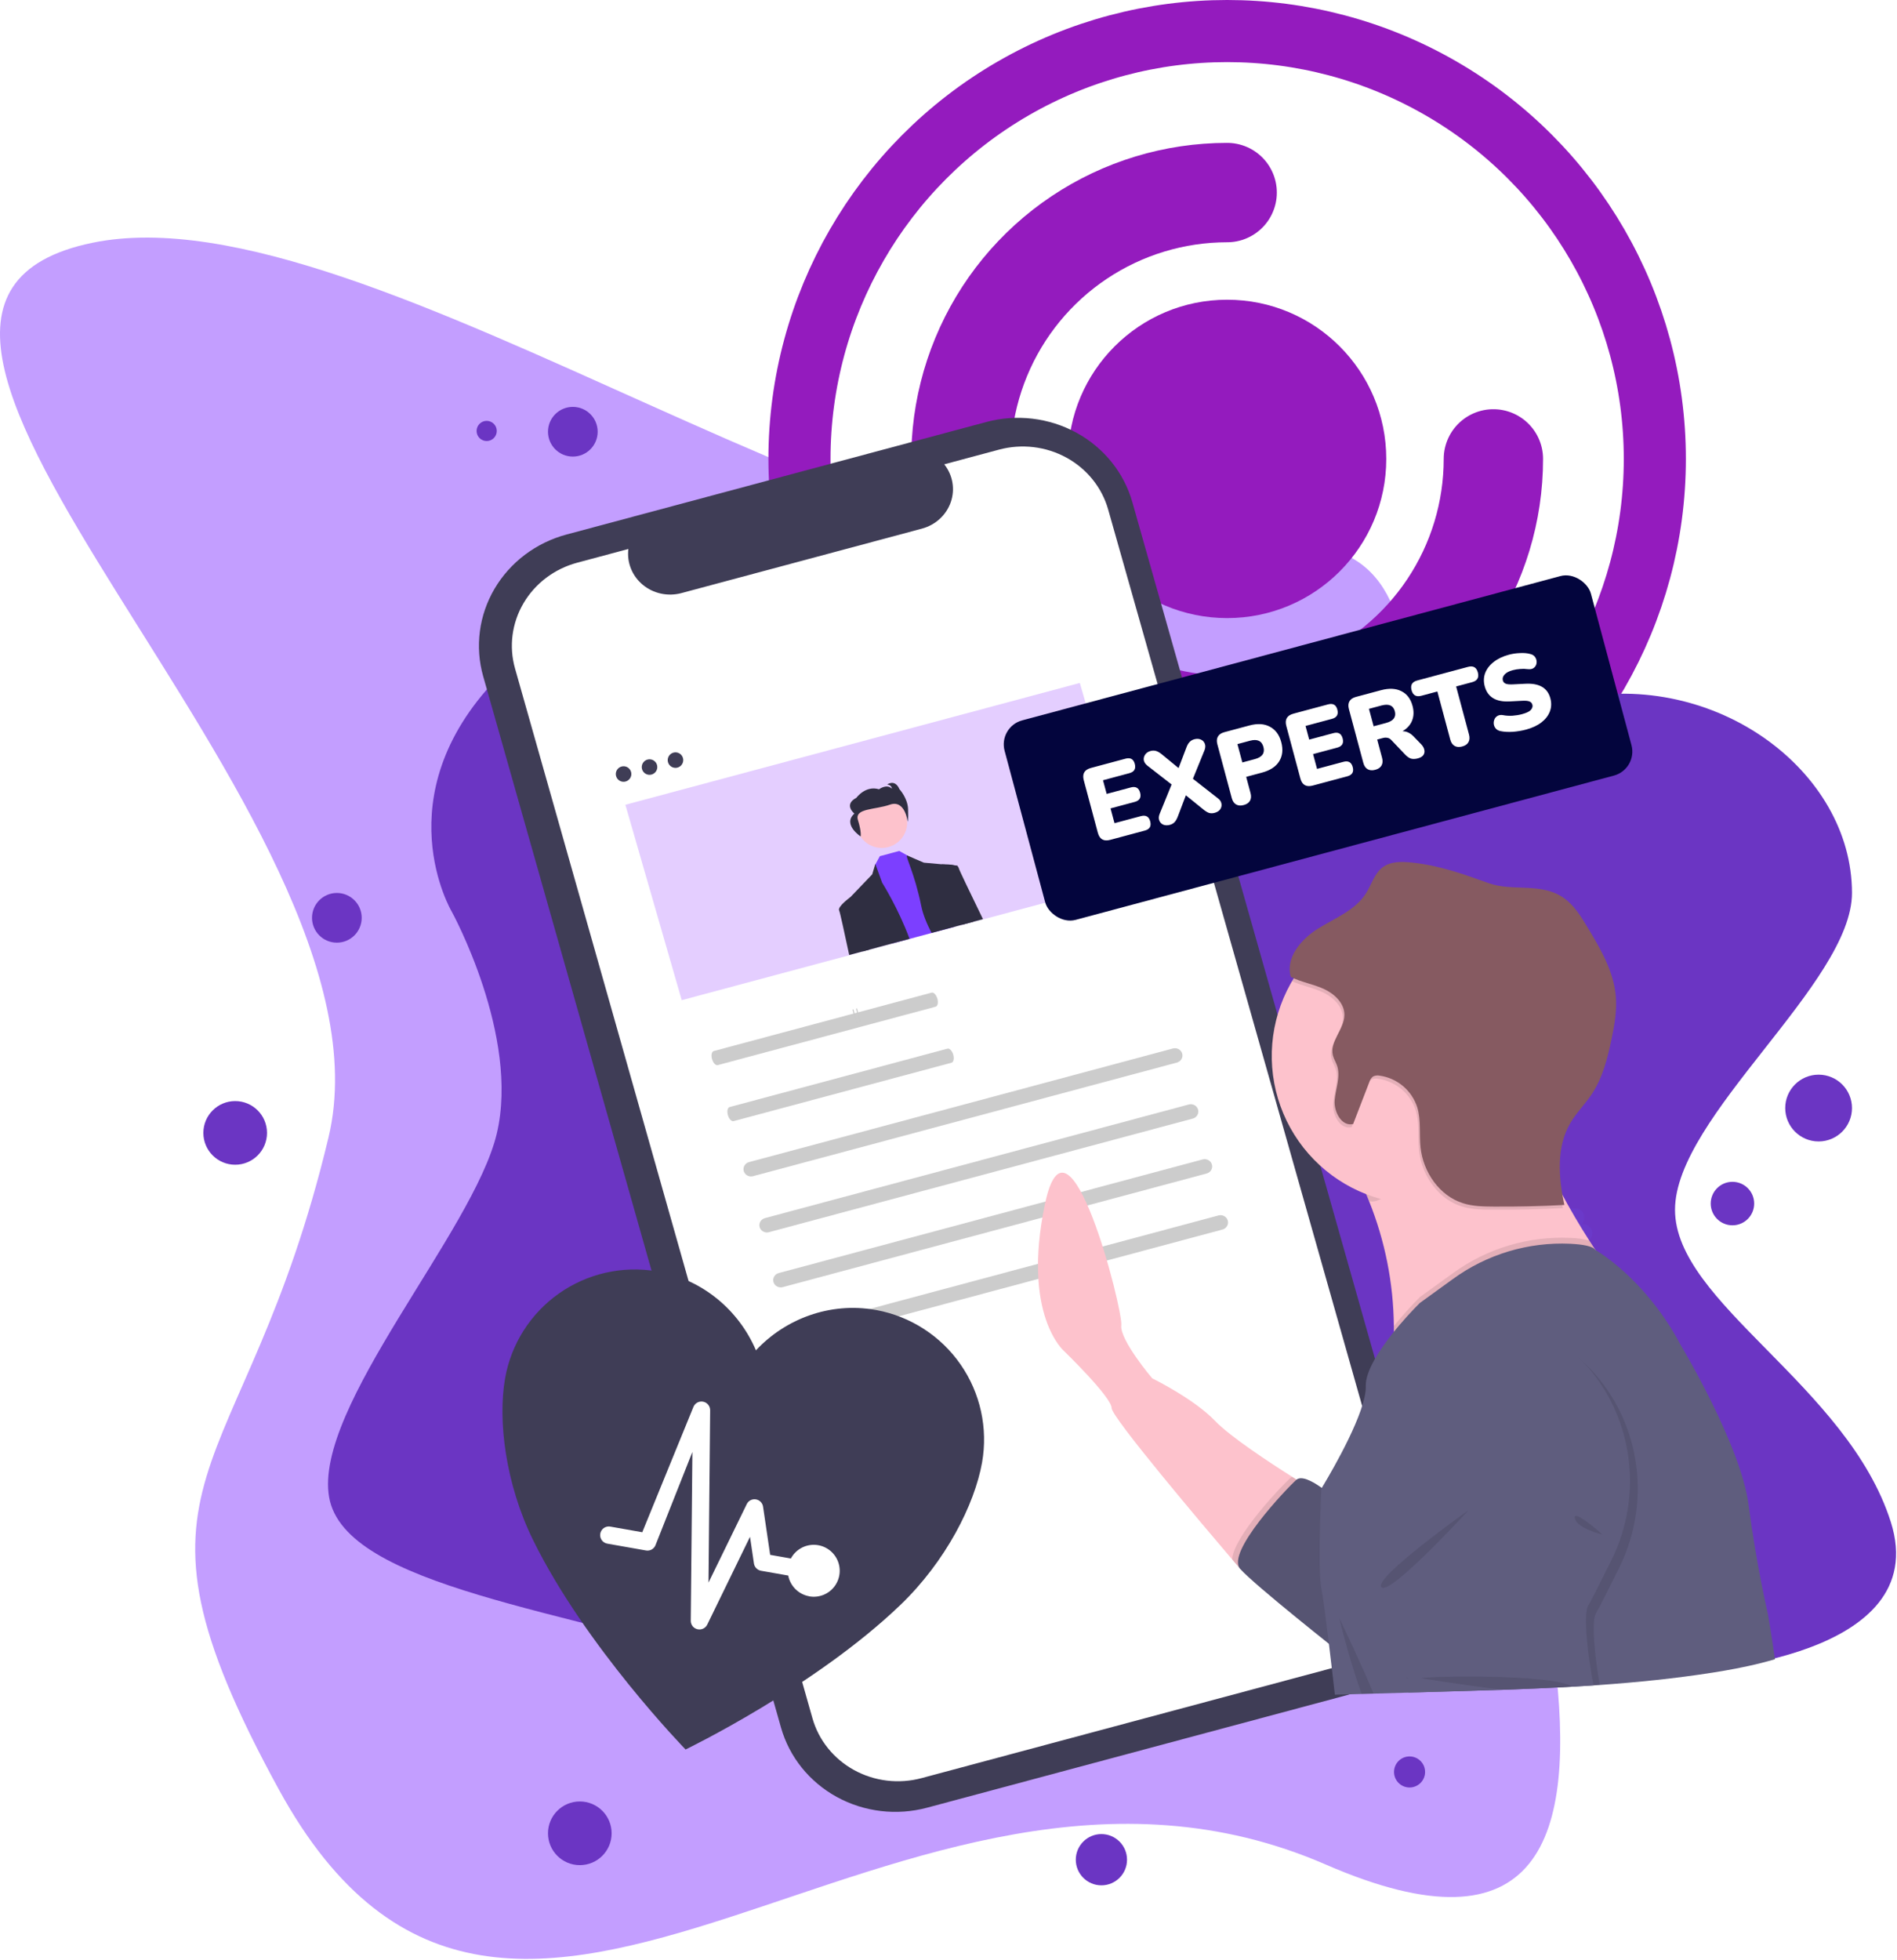 <svg width="1222" height="1262" viewBox="0 0 1222 1262" fill="none" xmlns="http://www.w3.org/2000/svg">
<path d="M211.637 732.311C261.133 525.04 -149.119 199.11 59.638 156.311C239.69 119.398 591.634 404.31 790.023 356.623C966.031 314.316 885.802 509.764 915.634 688.31C950.067 894.389 1130.02 1320.62 854.023 1200.62C578.023 1080.62 330.195 1427.38 179.637 1152.31C67.136 946.77 157.212 960.217 211.637 732.311Z" fill="#C39EFF"/>
<path d="M962 295.5C962 329.419 951.942 362.577 933.097 390.78C914.252 418.983 887.468 440.965 856.13 453.945C824.793 466.926 790.31 470.322 757.042 463.705C723.774 457.087 693.216 440.754 669.231 416.769C645.246 392.784 628.913 362.226 622.295 328.958C615.678 295.69 619.074 261.207 632.055 229.87C645.035 198.532 667.017 171.748 695.22 152.903C723.423 134.058 756.581 124 790.5 124" stroke="#941BBE" stroke-width="64" stroke-linecap="round"/>
<circle cx="790.5" cy="295.5" r="102.5" fill="#941BBE"/>
<circle cx="790.5" cy="295.5" r="275.5" stroke="#941BBE" stroke-width="40"/>
<path d="M790.997 530.999C679.997 534.997 392.997 360.998 319.997 436.999C246.997 513.001 290.997 586.999 290.997 586.999C290.997 586.999 334.997 666.999 319.997 730.001C304.997 793.002 201.997 906.001 211.997 964C221.997 1022 367.997 1037 483.997 1075C599.997 1113 1092 1076 1092 1076C1092 1076 1246 1068 1218 980C1190 891.999 1079 839 1079 778.999C1079 718.998 1193 632.998 1193 574.999C1193 496.423 1105 431 1013 449.999C920.997 468.998 901.997 527.001 790.997 530.999Z" fill="#6B35C3"/>
<circle cx="709.5" cy="1197.5" r="16.5" fill="#6B35C3"/>
<circle cx="313.5" cy="277.5" r="6.5" fill="#6B35C3"/>
<circle cx="216.997" cy="590.999" r="16" fill="#6B35C3"/>
<circle cx="369" cy="278" r="16" fill="#6B35C3"/>
<circle cx="1116" cy="774.999" r="14" fill="#6B35C3"/>
<circle cx="1171.5" cy="713.499" r="21.5" fill="#6B35C3"/>
<g filter="url(#filter0_d_135_211)">
<path d="M772.06 441.514L767.401 442.762L732.43 319.365C727.062 300.424 714.131 284.344 696.48 274.662C678.83 264.981 657.906 262.492 638.313 267.742L367.878 340.204C358.176 342.804 349.093 347.225 341.147 353.216C333.201 359.207 326.547 366.65 321.567 375.12C316.586 383.59 313.375 392.921 312.118 402.581C310.861 412.241 311.582 422.04 314.24 431.419L506.09 1108.38C511.458 1127.33 524.39 1143.41 542.04 1153.09C559.691 1162.77 580.614 1165.26 600.208 1160.01L870.642 1087.54C880.344 1084.95 889.427 1080.52 897.373 1074.53C905.32 1068.54 911.973 1061.1 916.954 1052.63C921.935 1044.16 925.145 1034.83 926.402 1025.17C927.659 1015.51 926.938 1005.71 924.281 996.331L792.293 530.598L796.953 529.35L772.06 441.514Z" fill="#3F3D56"/>
<path d="M646.56 285.523L611.259 294.982C613.973 298.394 615.776 302.403 616.509 306.654C617.242 310.905 616.883 315.268 615.463 319.359C614.043 323.45 611.605 327.144 608.366 330.114C605.126 333.085 601.184 335.241 596.885 336.393L441.957 377.906C437.658 379.058 433.136 379.17 428.789 378.232C424.442 377.294 420.403 375.336 417.028 372.53C413.652 369.723 411.045 366.155 409.435 362.139C407.825 358.123 407.261 353.783 407.794 349.5L374.823 358.335C360.191 362.255 347.75 371.635 340.239 384.409C332.727 397.183 330.759 412.307 334.769 426.452L526.361 1102.42C528.346 1109.42 531.739 1115.97 536.346 1121.7C540.952 1127.43 546.683 1132.22 553.209 1135.8C559.736 1139.38 566.932 1141.68 574.385 1142.57C581.838 1143.45 589.404 1142.91 596.649 1140.97L868.386 1068.16C875.631 1066.22 882.414 1062.91 888.348 1058.44C894.282 1053.97 899.251 1048.41 902.97 1042.08C906.69 1035.76 909.087 1028.79 910.026 1021.58C910.964 1014.36 910.426 1007.04 908.44 1000.04V1000.04L716.848 324.074C714.863 317.07 711.47 310.517 706.863 304.789C702.257 299.061 696.526 294.271 690 290.691C683.473 287.111 676.277 284.812 668.824 283.925C661.37 283.039 653.805 283.582 646.56 285.523V285.523Z" fill="white"/>
<path d="M462.79 672.782C462.15 672.954 461.673 673.596 461.462 674.567C461.251 675.538 461.323 676.759 461.664 677.961C462.005 679.164 462.586 680.249 463.279 680.978C463.972 681.707 464.72 682.02 465.359 681.849L605.702 644.244C606.341 644.073 606.819 643.431 607.03 642.46C607.241 641.488 607.168 640.267 606.828 639.065C606.487 637.863 605.906 636.778 605.213 636.049C604.52 635.32 603.772 635.006 603.133 635.178L462.79 672.782Z" fill="#CCCCCC"/>
<path d="M473.012 708.848C472.373 709.02 471.895 709.661 471.684 710.633C471.473 711.604 471.546 712.825 471.886 714.027C472.227 715.23 472.808 716.315 473.501 717.044C474.194 717.773 474.942 718.086 475.581 717.915L615.924 680.31C616.564 680.139 617.041 679.497 617.252 678.525C617.463 677.554 617.39 676.333 617.05 675.131C616.709 673.929 616.128 672.844 615.435 672.115C614.742 671.386 613.994 671.072 613.355 671.244L473.012 708.848Z" fill="#CCCCCC"/>
<path d="M485.514 744.304C484.27 744.637 483.212 745.434 482.574 746.52C481.936 747.606 481.768 748.891 482.109 750.094C482.45 751.296 483.271 752.317 484.391 752.931C485.511 753.546 486.84 753.704 488.083 753.37L761.14 680.205C762.383 679.872 763.441 679.075 764.079 677.989C764.718 676.903 764.885 675.618 764.544 674.415C764.203 673.213 763.382 672.193 762.262 671.578C761.142 670.964 759.814 670.806 758.57 671.139L485.514 744.304Z" fill="#CCCCCC"/>
<path d="M495.736 780.369C495.12 780.534 494.543 780.815 494.039 781.195C493.535 781.576 493.112 782.048 492.796 782.586C492.48 783.123 492.276 783.716 492.197 784.329C492.117 784.942 492.163 785.564 492.331 786.159C492.5 786.754 492.788 787.311 493.18 787.798C493.571 788.285 494.059 788.692 494.613 788.997C495.168 789.301 495.78 789.496 496.413 789.572C497.047 789.647 497.69 789.601 498.305 789.436L771.362 716.271C772.605 715.937 773.663 715.14 774.301 714.054C774.94 712.969 775.107 711.683 774.766 710.481C774.425 709.279 773.605 708.258 772.484 707.644C771.364 707.029 770.036 706.871 768.792 707.204L495.736 780.369Z" fill="#CCCCCC"/>
<path d="M504.656 815.743C503.412 816.076 502.355 816.873 501.716 817.959C501.078 819.045 500.91 820.33 501.251 821.533C501.592 822.735 502.413 823.756 503.533 824.37C504.654 824.985 505.982 825.143 507.225 824.809L780.282 751.644C781.525 751.311 782.583 750.514 783.221 749.428C783.86 748.342 784.027 747.057 783.686 745.854C783.345 744.652 782.525 743.632 781.404 743.017C780.284 742.403 778.956 742.245 777.712 742.578L504.656 815.743Z" fill="#CCCCCC"/>
<path d="M514.878 851.809C514.262 851.974 513.685 852.255 513.181 852.635C512.677 853.016 512.254 853.488 511.938 854.026C511.622 854.563 511.418 855.156 511.339 855.769C511.259 856.382 511.305 857.004 511.473 857.599C511.642 858.194 511.93 858.751 512.322 859.238C512.714 859.725 513.201 860.132 513.755 860.437C514.31 860.741 514.922 860.936 515.555 861.012C516.189 861.087 516.832 861.041 517.448 860.876L790.504 787.711C791.748 787.377 792.805 786.58 793.443 785.494C794.082 784.409 794.249 783.123 793.908 781.921C793.568 780.719 792.747 779.698 791.626 779.083C790.506 778.469 789.178 778.311 787.934 778.644L514.878 851.809Z" fill="#CCCCCC"/>
<path d="M405.988 499.234C408.661 498.518 410.248 495.776 409.533 493.111C408.819 490.445 406.074 488.864 403.402 489.58C400.729 490.296 399.142 493.038 399.856 495.703C400.571 498.369 403.316 499.95 405.988 499.234Z" fill="#3F3D56"/>
<path d="M422.703 494.755C425.375 494.039 426.963 491.298 426.248 488.632C425.534 485.966 422.789 484.385 420.116 485.101C417.444 485.817 415.857 488.559 416.571 491.225C417.286 493.891 420.031 495.472 422.703 494.755Z" fill="#3F3D56"/>
<path d="M439.419 490.276C442.092 489.56 443.679 486.818 442.965 484.152C442.25 481.487 439.505 479.906 436.833 480.622C434.16 481.338 432.573 484.08 433.288 486.745C434.002 489.411 436.747 490.992 439.419 490.276Z" fill="#3F3D56"/>
<path d="M698.598 435.767L405.852 514.208L442.158 640.028L734.904 561.587L698.598 435.767Z" fill="#E4CEFF"/>
<path d="M575.241 541.437C583.973 539.098 589.16 530.139 586.826 521.428C584.492 512.717 575.521 507.553 566.789 509.892C558.056 512.232 552.87 521.191 555.204 529.901C557.538 538.612 566.509 543.777 575.241 541.437Z" fill="#FDC2CC"/>
<path d="M617.57 592.851L577.924 603.474L566.749 552.868L566.946 552.507L569.772 547.308L582.29 543.954L588.138 547.196L588.599 547.454L601.016 554.254L617.57 592.851Z" fill="#7C3FFF"/>
<path d="M588.899 600.534L558.767 608.608C553.44 589.523 549.413 575.126 549.413 575.126L550.702 573.779L550.71 573.772L564.867 559.008L566.873 552.309L566.946 552.508L571.236 564.346C571.236 564.346 581.803 581.1 588.899 600.534Z" fill="#2F2E41"/>
<path d="M629.898 589.548L603.086 596.733C599.916 590.632 597.515 584.658 596.46 579.423C592.142 558.04 585.98 547.19 587.296 546.837L588.138 547.196L598.155 551.497L610.113 552.561L618.411 553.302L619.857 553.43L620.027 554.063C620.884 557.244 624.876 572.012 629.898 589.548Z" fill="#2F2E41"/>
<path d="M557.379 534.607C557.379 534.607 558.092 531.894 555.673 524.115C553.254 516.337 566.447 517.568 576.274 514.131C586.101 510.694 587.696 525.139 587.696 525.139C587.696 525.139 588.199 524.12 587.953 517.008C587.708 509.896 582.403 504.165 582.403 504.165C579.481 497.405 574.504 501.156 574.504 501.156C577.472 501.48 577.553 503.851 577.553 503.851C574.211 500.48 569.234 504.232 569.234 504.232C560.54 501.566 554.639 509.725 554.639 509.725C546.191 514.171 553.377 519.893 553.377 519.893C545.554 526.876 557.379 534.607 557.379 534.607Z" fill="#2F2E41"/>
<path d="M550.037 610.947C546.694 595.39 544.055 583.189 543.574 582.321C542.233 579.91 550.451 573.955 550.702 573.779L550.705 573.773L550.71 573.772L552.709 574.242L562.986 607.477L550.037 610.947Z" fill="#2F2E41"/>
<path d="M636.202 587.859L622.595 591.505L608.419 554.175L609.709 552.575C609.709 552.575 609.857 552.57 610.113 552.561C611.443 552.536 615.749 552.508 618.411 553.302C618.993 553.451 619.541 553.709 620.026 554.063C620.32 554.269 620.523 554.581 620.592 554.933C620.767 556.051 627.851 570.62 636.202 587.859Z" fill="#2F2E41"/>
<path d="M554.919 655.195C554.831 655.218 554.738 655.206 554.659 655.161C554.58 655.116 554.523 655.041 554.499 654.953L552.197 646.361C552.185 646.317 552.181 646.272 552.187 646.227C552.193 646.182 552.207 646.138 552.23 646.099C552.252 646.06 552.282 646.025 552.318 645.998C552.354 645.97 552.395 645.95 552.439 645.938C552.482 645.926 552.528 645.923 552.573 645.929C552.618 645.935 552.661 645.95 552.7 645.973C552.74 645.996 552.774 646.026 552.801 646.062C552.828 646.098 552.848 646.139 552.859 646.183L555.162 654.776C555.185 654.863 555.173 654.957 555.127 655.035C555.082 655.114 555.007 655.171 554.919 655.195V655.195Z" fill="#CBCBCB"/>
<path d="M557.194 654.586C557.107 654.609 557.013 654.597 556.934 654.552C556.855 654.506 556.798 654.432 556.775 654.344L554.472 645.751C554.46 645.708 554.457 645.662 554.462 645.618C554.468 645.573 554.483 645.529 554.505 645.49C554.527 645.451 554.558 645.416 554.593 645.389C554.629 645.361 554.67 645.341 554.714 645.329C554.758 645.317 554.804 645.315 554.848 645.321C554.893 645.326 554.937 645.341 554.976 645.364C555.015 645.387 555.049 645.417 555.076 645.453C555.104 645.489 555.123 645.53 555.135 645.574L557.437 654.166C557.461 654.254 557.448 654.348 557.403 654.426C557.357 654.505 557.282 654.562 557.194 654.586V654.586Z" fill="#CBCBCB"/>
</g>
<path opacity="0.1" d="M1020.3 788.259H1019C1020.03 787.119 1020.59 785.635 1020.58 784.099V784.099C1020.64 782.569 1020.09 781.078 1019.05 779.953C1018.01 778.828 1016.57 778.162 1015.04 778.099H976.198C974.669 778.164 973.228 778.832 972.19 779.956C971.152 781.08 970.602 782.57 970.658 784.099V784.099C970.602 785.628 971.152 787.118 972.19 788.242C973.228 789.366 974.669 790.034 976.198 790.099H977.498C976.473 791.241 975.91 792.724 975.918 794.259C975.89 795.556 976.29 796.826 977.057 797.873C977.823 798.92 978.913 799.684 980.158 800.049H968.978C967.498 800.198 966.126 800.891 965.128 801.994C964.13 803.097 963.578 804.532 963.578 806.019C963.578 807.507 964.13 808.941 965.128 810.044C966.126 811.147 967.498 811.841 968.978 811.989H1007.82C1009.35 811.924 1010.79 811.256 1011.83 810.132C1012.86 809.008 1013.42 807.518 1013.36 805.989C1013.38 804.693 1012.98 803.423 1012.22 802.377C1011.45 801.331 1010.36 800.565 1009.12 800.199H1020.3C1021.78 800.051 1023.15 799.357 1024.15 798.254C1025.15 797.151 1025.7 795.717 1025.7 794.229C1025.7 792.742 1025.15 791.307 1024.15 790.204C1023.15 789.101 1021.78 788.408 1020.3 788.259V788.259Z" fill="#6C63FF"/>
<path opacity="0.1" d="M689.429 783.129C688.614 783.013 687.785 783.077 686.999 783.319L688.789 776.099L690.979 776.639C690.732 778.858 690.212 781.038 689.429 783.129V783.129Z" fill="black"/>
<path d="M842.488 957.289L798.898 1010.22C798.898 1010.22 796.978 1007.99 793.738 1004.17C775.638 982.939 716.078 912.629 716.078 906.669C716.078 899.669 685.568 870.109 685.568 870.109C685.568 870.109 658.168 847.109 673.108 775.429C688.048 703.749 723.548 843.949 722.308 853.289C721.068 862.629 742.228 887.539 742.228 887.539C742.228 887.539 769.008 900.619 782.708 914.939C792.348 925.019 818.018 941.879 832.378 950.939C838.438 954.819 842.488 957.289 842.488 957.289Z" fill="#FDC2CC"/>
<path opacity="0.1" d="M842.489 957.289L798.899 1010.22C798.899 1010.22 796.979 1007.99 793.739 1004.17C794.439 989.349 825.739 956.649 831.279 951.679C831.605 951.387 831.976 951.151 832.379 950.979C838.439 954.819 842.489 957.289 842.489 957.289Z" fill="black"/>
<path d="M861.169 966.009C861.169 966.009 841.239 947.329 835.019 952.939C828.799 958.549 789.559 999.639 798.899 1010.23C808.239 1020.82 864.279 1065.01 864.279 1065.01L861.169 966.009Z" fill="#5F5D7E"/>
<path opacity="0.1" d="M861.169 966.009C861.169 966.009 841.239 947.329 835.019 952.939C828.799 958.549 789.559 999.639 798.899 1010.23C808.239 1020.82 864.279 1065.01 864.279 1065.01L861.169 966.009Z" fill="black"/>
<path d="M1036.15 817.179C1036.15 817.179 1016.7 835.949 992.339 856.309L991.419 857.069L989.999 858.249C951.139 890.389 901.059 925.069 895.899 895.389C895.321 891.515 895.297 887.579 895.829 883.699C895.889 883.129 895.969 882.539 896.049 881.939C896.129 881.339 896.209 880.779 896.269 880.209C897.238 872.729 897.776 865.2 897.879 857.659C897.879 856.389 897.879 855.129 897.879 853.879C897.622 826.272 892.195 798.957 881.879 773.349C881.279 771.829 880.669 770.349 880.079 768.939C872.079 749.859 864.249 738.719 864.249 738.719C864.249 738.719 875.819 731.719 891.859 722.719C897.749 719.439 904.229 715.909 910.969 712.369C947.969 692.969 992.459 673.569 986.299 696.369C983.389 707.159 986.089 721.479 991.449 736.469C991.749 737.299 992.049 738.109 992.359 738.929C995.834 747.987 999.841 756.833 1004.36 765.419L1004.66 765.999C1011.09 778.319 1018.02 789.829 1023.76 798.779C1025.14 800.939 1026.45 802.959 1027.67 804.779C1032.7 812.479 1036.15 817.179 1036.15 817.179Z" fill="#FDC2CC"/>
<path opacity="0.1" d="M992.389 738.929C992.099 739.359 991.789 739.789 991.479 740.209C982.139 752.909 971.329 760.469 958.479 764.729C949.619 767.679 939.759 769.069 928.709 769.509C925.959 769.609 923.149 769.659 920.249 769.659C913.565 769.671 906.887 769.287 900.249 768.509C896.759 767.959 893.109 770.309 889.579 772.029C886.949 773.299 884.379 774.229 881.979 773.349C881.379 771.829 880.769 770.349 880.179 768.939C872.179 749.859 864.349 738.719 864.349 738.719C864.349 738.719 875.919 731.719 891.959 722.719C897.849 719.439 904.329 715.909 911.069 712.369C948.069 692.969 992.559 673.569 986.399 696.369C983.489 707.159 986.189 721.479 991.549 736.469C991.779 737.299 992.079 738.109 992.389 738.929Z" fill="black"/>
<path d="M1010 680.009C1010 681.469 1010 682.909 1009.9 684.349C1008.94 705.522 1000.96 725.774 987.211 741.905C973.463 758.036 954.733 769.128 933.979 773.429C922.626 775.765 910.944 776.026 899.498 774.199C896.128 773.673 892.789 772.958 889.498 772.059C886.313 771.195 883.175 770.164 880.099 768.969V768.969C867.369 764.02 855.849 756.398 846.318 746.616C836.786 736.834 829.464 725.121 824.847 712.268C820.23 699.414 818.425 685.719 819.553 672.108C820.681 658.497 824.717 645.287 831.388 633.369L832.229 631.899C842.801 613.805 859.038 599.695 878.43 591.75C897.822 583.804 919.291 582.466 939.52 587.94C959.749 593.415 977.613 605.398 990.351 622.039C1003.09 638.68 1009.99 659.052 1010 680.009V680.009Z" fill="#FDC2CC"/>
<path opacity="0.1" d="M1036.15 817.179C1036.15 817.179 884.829 963.509 896.039 881.939C897.31 872.64 897.931 863.264 897.899 853.879C903.15 847.387 908.727 841.166 914.609 835.239L935.869 819.869C957.79 803.869 984.519 795.839 1011.63 797.109C1015.72 797.213 1019.78 797.773 1023.75 798.779C1030.88 809.949 1036.15 817.179 1036.15 817.179Z" fill="black"/>
<path d="M1143.4 1068.4C1137.86 1070.05 1132.19 1071.48 1126.47 1072.73C1123.65 1073.36 1120.81 1073.94 1117.97 1074.48C1113.14 1075.41 1108.29 1076.24 1103.47 1077C1079.33 1080.79 1054.97 1083.25 1030.47 1085L1026.47 1085.27L1024.01 1085.43C1020.27 1085.68 1016.53 1085.9 1012.8 1086.11C997.849 1086.95 982.879 1087.56 967.909 1088.11C956.909 1088.49 946.019 1088.81 935.079 1089.11L912.829 1089.76L907.079 1089.93L904.559 1090C897.972 1090.2 891.379 1090.39 884.779 1090.57L877.119 1090.79L862.889 1091.18L859.889 1091.26C859.089 1084.2 857.619 1071.37 856.059 1058.56L855.699 1055.56C853.979 1041.43 852.199 1027.86 851.169 1022.72C848.679 1010.27 851.169 958.579 851.169 958.579L851.439 958.149L852.619 956.149C858.509 946.319 880.349 908.699 879.809 892.529C879.489 882.879 888.809 868.919 897.809 857.669C898.989 856.209 900.159 854.789 901.309 853.439C908.479 845.009 914.619 839.009 914.619 839.009L935.869 823.629C957.801 807.645 984.53 799.623 1011.64 800.889C1019.64 801.299 1026.02 802.419 1027.64 804.829C1028.33 805.219 1043.83 814.119 1060.83 833.979C1069.11 843.648 1076.31 854.19 1082.31 865.419C1082.49 865.739 1082.67 866.069 1082.84 866.419C1082.84 866.419 1121.45 930.559 1126.43 969.169C1131.41 1007.78 1138.89 1039.53 1138.89 1039.53C1138.89 1039.53 1141.02 1051.72 1143.4 1068.4Z" fill="#5F5D7E"/>
<path opacity="0.1" d="M1028.06 1038.86C1024.99 1043.86 1027.36 1067.27 1030.51 1084.96L1026.51 1085.23L1024.05 1085.39C1020.31 1085.64 1016.57 1085.86 1012.84 1086.07C997.889 1086.91 982.919 1087.52 967.949 1088.07C956.949 1088.45 946.059 1088.77 935.119 1089.07L912.869 1089.72C912.869 1087.44 912.169 1085.47 910.359 1084.32C909.095 1083.41 907.976 1082.31 907.039 1081.07C906.749 1080.72 906.449 1080.34 906.149 1079.95C899.219 1070.75 890.439 1051.95 890.439 1051.95C890.439 1051.95 879.229 1054.44 877.979 962.949C877.579 933.129 885.299 911.309 895.889 895.439C917.829 862.579 952.079 855.219 952.079 855.219C964.769 853.011 977.813 854.075 989.979 858.309C994.751 859.983 999.346 862.123 1003.7 864.699C1009.53 868.209 1014.98 872.336 1019.93 877.009L1021.53 878.539C1056.45 912.539 1064.7 965.629 1043.13 1009.36C1036.22 1023.33 1029.99 1035.72 1028.06 1038.86Z" fill="black"/>
<path d="M1023.08 1033.88C1019.7 1039.38 1022.92 1067.31 1026.52 1085.23L1024.06 1085.39C1020.32 1085.64 1016.58 1085.86 1012.85 1086.07C997.899 1086.91 982.929 1087.52 967.959 1088.07C956.959 1088.45 946.069 1088.77 935.129 1089.07L912.879 1089.72L907.129 1089.89C908.009 1086.66 908.339 1083.33 907.049 1081.07C906.809 1080.65 906.509 1080.28 906.159 1079.95C905.929 1079.71 905.67 1079.51 905.389 1079.34C898.539 1074.98 885.459 1046.95 885.459 1046.95C885.459 1046.95 874.259 1049.45 873.009 957.949C872.549 923.689 882.809 899.949 895.829 883.729C917.609 856.559 947.109 850.219 947.109 850.219C950.971 849.578 954.874 849.217 958.789 849.139H958.909C970.459 848.884 981.908 851.35 992.329 856.339C1001.29 860.712 1009.47 866.53 1016.54 873.559C1017.7 874.689 1018.84 875.839 1019.93 877.009C1051.93 911.099 1059.01 962.109 1038.15 1004.38C1031.24 1018.35 1025.01 1030.74 1023.08 1033.88Z" fill="#5F5D7E"/>
<path opacity="0.1" d="M946.048 972.399C946.048 972.399 884.599 1016.01 889.839 1022.01C895.079 1028.01 946.048 972.399 946.048 972.399Z" fill="black"/>
<path opacity="0.1" d="M1032.28 988.109C1032.28 988.109 1013.08 971.009 1014.47 977.639C1015.86 984.269 1032.28 988.109 1032.28 988.109Z" fill="black"/>
<path opacity="0.1" d="M1012.85 1086.07C997.899 1086.91 982.929 1087.52 967.959 1088.07C942.329 1085.07 915.679 1080.66 915.679 1080.66C917.989 1079.31 999.759 1077.68 1012.85 1086.07Z" fill="black"/>
<path opacity="0.1" d="M884.828 1090.53L877.168 1090.75C871.068 1074.09 865.828 1054.33 863.688 1045.94C863.028 1043.35 862.688 1041.84 862.688 1041.84L863.638 1043.84C866.788 1050.41 877.228 1072.33 884.828 1090.53Z" fill="black"/>
<path opacity="0.1" d="M1003.7 714.079C1000.65 722.06 996.529 729.592 991.459 736.469C991.759 737.299 992.059 738.109 992.369 738.929C995.844 747.988 999.851 756.833 1004.37 765.419L1004.67 765.999C1005.19 769.999 1005.91 773.999 1006.74 777.899C991.539 778.699 976.322 779.049 961.089 778.949C954.469 778.949 947.749 778.759 941.439 776.779C938.832 775.956 936.334 774.821 933.999 773.399C932.121 772.261 930.348 770.959 928.699 769.509C920.475 762.078 915.283 751.872 914.119 740.849C913.209 732.259 914.509 723.359 912.019 715.089C911.732 714.169 911.398 713.265 911.019 712.379C908.982 707.669 905.767 703.562 901.682 700.455C897.598 697.347 892.782 695.345 887.699 694.639C886.228 694.319 884.691 694.527 883.359 695.229C882.222 696.175 881.403 697.445 881.009 698.869L870.699 725.759C863.359 727.599 858.179 718.009 858.789 710.469C859.399 702.929 862.789 695.209 860.279 688.069C859.509 685.859 858.199 683.849 857.639 681.589C855.409 672.679 864.989 664.769 865.069 655.589C865.129 648.039 858.669 641.939 851.809 638.799C845.519 635.919 838.569 634.679 832.269 631.869C842.851 613.792 859.089 599.701 878.476 591.769C897.863 583.838 919.322 582.508 939.54 587.984C959.758 593.46 977.612 605.439 990.346 622.07C1003.08 638.702 1009.99 659.063 1010 680.009C1010 681.469 1010 682.909 1009.9 684.349C1009.44 694.528 1007.35 704.567 1003.7 714.079V714.079Z" fill="black"/>
<path d="M909.289 555.399C902.919 554.759 895.918 554.599 890.758 558.399C885.338 562.399 883.538 569.559 879.938 575.249C873.068 586.129 860.108 591.099 849.168 597.869C838.228 604.639 827.869 616.729 831.529 629.069C838.269 632.469 845.919 633.659 852.779 636.799C859.639 639.939 866.099 646.039 866.039 653.589C865.959 662.769 856.378 670.679 858.608 679.589C859.168 681.849 860.478 683.859 861.248 686.069C863.738 693.209 860.368 700.929 859.758 708.469C859.148 716.009 864.328 725.599 871.668 723.759L882.048 696.869C882.442 695.445 883.262 694.174 884.399 693.229C885.73 692.527 887.267 692.318 888.738 692.639C894.295 693.417 899.52 695.749 903.808 699.368C908.097 702.986 911.276 707.742 912.979 713.089C915.469 721.359 914.168 730.259 915.078 738.849C916.748 754.689 927.218 770.009 942.418 774.779C948.728 776.779 955.418 776.909 962.068 776.949C977.288 777.062 992.505 776.712 1007.72 775.899C1003.97 758.259 1002.44 738.769 1011.53 723.209C1015.42 716.549 1021.03 711.059 1025.31 704.639C1032.31 694.179 1035.49 681.689 1038.06 669.379C1040.06 660.049 1041.69 650.509 1040.81 641.019C1039.34 625.109 1030.89 610.809 1022.65 597.129C1018.31 589.919 1013.75 582.479 1006.76 577.819C992.218 568.139 974.398 574.209 958.858 568.649C942.348 562.759 927.259 557.219 909.289 555.399Z" fill="#865A61"/>
<rect x="643" y="468" width="391" height="133" rx="16" transform="rotate(-15 643 468)" fill="#03053D"/>
<path d="M715.181 540.799C710.978 541.925 708.318 540.408 707.204 536.248L698.14 502.422C697.025 498.262 698.57 495.619 702.773 494.492L725.04 488.526C728.193 487.681 730.18 488.791 731.001 491.857C731.846 495.009 730.692 497.008 727.539 497.853L710.527 502.411L712.886 511.213L728.452 507.042C731.605 506.197 733.598 507.329 734.431 510.438C735.264 513.547 734.104 515.524 730.952 516.369L715.385 520.54L717.937 530.064L734.949 525.505C738.101 524.661 740.094 525.793 740.927 528.902C741.76 532.011 740.601 533.988 737.448 534.832L715.181 540.799ZM753.521 531.159C751.989 531.57 750.592 531.522 749.329 531.015C748.099 530.453 747.248 529.555 746.777 528.32C746.293 527.042 746.379 525.611 747.035 524.027L754.717 505.143L739.157 493.05C737.786 491.963 736.996 490.767 736.787 489.461C736.622 488.145 736.932 486.935 737.716 485.833C738.5 484.732 739.658 483.975 741.191 483.565C742.461 483.224 743.66 483.232 744.787 483.587C745.915 483.942 747.142 484.669 748.469 485.768L759.207 494.577L764.167 481.562C764.755 479.902 765.455 478.659 766.266 477.832C767.065 476.96 768.099 476.355 769.369 476.014C770.945 475.592 772.349 475.662 773.579 476.224C774.797 476.742 775.648 477.641 776.131 478.919C776.603 480.154 776.517 481.585 775.874 483.212L768.445 501.465L784.474 513.995C785.877 515.027 786.667 516.224 786.843 517.584C787.052 518.889 786.765 520.093 785.98 521.195C785.185 522.253 783.998 522.993 782.422 523.415C781.152 523.756 779.959 523.77 778.843 523.459C777.76 523.092 776.526 522.343 775.144 521.212L763.906 512.114L758.789 525.594C758.157 527.265 757.442 528.536 756.643 529.408C755.832 530.235 754.791 530.819 753.521 531.159ZM801.158 518.395C799.231 518.911 797.601 518.785 796.269 518.015C794.936 517.246 794.006 515.876 793.478 513.906L784.185 479.225C783.657 477.255 783.778 475.603 784.547 474.271C785.317 472.938 786.687 472.008 788.657 471.48L804.815 467.15C810.07 465.742 814.484 466.014 818.058 467.967C821.663 469.863 824.1 473.176 825.367 477.906C826.634 482.635 826.186 486.744 824.024 490.233C821.893 493.667 818.201 496.088 812.946 497.496L802.765 500.224L805.564 510.667C806.092 512.638 805.971 514.289 805.202 515.622C804.476 516.943 803.128 517.867 801.158 518.395ZM800.284 490.962L808.363 488.798C813.092 487.531 814.928 484.926 813.872 480.985C812.816 477.045 809.924 475.708 805.195 476.975L797.116 479.14L800.284 490.962ZM845.649 505.84C841.445 506.966 838.786 505.45 837.672 501.29L828.608 467.463C827.493 463.303 829.038 460.66 833.241 459.533L855.508 453.567C858.661 452.722 860.648 453.833 861.469 456.898C862.314 460.051 861.16 462.049 858.007 462.894L840.995 467.452L843.354 476.254L858.92 472.083C862.073 471.238 864.066 472.37 864.899 475.479C865.732 478.588 864.572 480.565 861.42 481.41L845.853 485.581L848.405 495.105L865.417 490.547C868.569 489.702 870.562 490.834 871.395 493.943C872.228 497.052 871.068 499.029 867.916 499.874L845.649 505.84ZM885.891 495.691C883.964 496.207 882.335 496.08 881.002 495.311C879.67 494.542 878.739 493.172 878.211 491.201L868.919 456.521C868.391 454.55 868.512 452.899 869.281 451.566C870.05 450.234 871.42 449.304 873.391 448.776L889.549 444.446C894.803 443.038 899.2 443.244 902.738 445.065C906.309 446.831 908.704 449.99 909.925 454.544C910.851 458.004 910.756 461.15 909.638 463.984C908.552 466.763 906.49 469.052 903.453 470.851C906.081 470.851 908.503 472.009 910.719 474.325L915.587 479.356C916.64 480.482 917.281 481.648 917.51 482.854C917.783 484.048 917.587 485.156 916.923 486.179C916.246 487.158 915.054 487.877 913.347 488.334C911.639 488.792 910.15 488.839 908.879 488.475C907.64 488.056 906.4 487.192 905.157 485.882L896.241 476.515C895.457 475.692 894.602 475.217 893.676 475.09C892.783 474.907 891.81 474.956 890.759 475.238L887.147 476.206L890.297 487.963C890.825 489.934 890.704 491.585 889.935 492.918C889.21 494.238 887.862 495.163 885.891 495.691ZM884.859 467.667L892.872 465.52C897.645 464.241 899.527 461.719 898.518 457.953C897.521 454.231 894.636 453.009 889.863 454.288L881.849 456.435L884.859 467.667ZM941.887 480.687C939.961 481.203 938.331 481.076 936.999 480.307C935.666 479.538 934.736 478.168 934.208 476.197L925.918 445.261L915.606 448.024C912.278 448.915 910.174 447.719 909.294 444.435C908.414 441.151 909.638 439.063 912.966 438.171L945.676 429.407C949.004 428.515 951.108 429.711 951.988 432.995C952.868 436.279 951.644 438.367 948.316 439.259L938.004 442.022L946.293 472.959C946.821 474.929 946.701 476.581 945.931 477.913C945.206 479.234 943.858 480.159 941.887 480.687ZM983.045 469.799C980.374 470.515 977.545 470.992 974.557 471.229C971.602 471.41 968.983 471.268 966.699 470.8C965.364 470.548 964.327 470.004 963.587 469.17C962.847 468.336 962.408 467.397 962.269 466.355C962.119 465.269 962.245 464.25 962.647 463.297C963.037 462.301 963.7 461.536 964.637 461.004C965.562 460.428 966.736 460.254 968.158 460.483C970.045 460.869 972.098 460.999 974.317 460.874C976.525 460.705 978.548 460.374 980.387 459.881C983.277 459.107 985.192 458.195 986.131 457.145C987.102 456.04 987.435 454.919 987.13 453.78C986.86 452.773 986.227 452.074 985.231 451.684C984.278 451.282 982.714 451.138 980.539 451.252L972.414 451.669C963.613 452.103 958.286 448.861 956.432 441.942C955.622 438.921 955.723 436.054 956.733 433.343C957.786 430.62 959.616 428.253 962.221 426.241C964.815 424.185 968.06 422.634 971.957 421.59C974.234 420.98 976.604 420.627 979.065 420.53C981.559 420.379 983.795 420.577 985.772 421.127C987.274 421.476 988.364 422.216 989.043 423.348C989.71 424.437 989.977 425.609 989.844 426.865C989.711 428.12 989.146 429.164 988.148 429.994C987.194 430.813 985.77 431.101 983.874 430.858C982.408 430.641 980.851 430.612 979.205 430.771C977.546 430.887 975.972 431.145 974.484 431.544C972.032 432.201 970.266 433.143 969.187 434.371C968.096 435.555 967.733 436.825 968.096 438.183C968.355 439.146 968.96 439.829 969.912 440.231C970.865 440.633 972.407 440.783 974.538 440.681L982.598 440.281C991.53 439.812 996.894 442.927 998.689 449.627C999.498 452.648 999.392 455.493 998.37 458.16C997.349 460.827 995.535 463.167 992.93 465.179C990.325 467.192 987.029 468.732 983.045 469.799Z" fill="white"/>
<circle cx="151.5" cy="729.5" r="20.5" fill="#6B35C3"/>
<circle cx="908" cy="1141" r="10" fill="#6B35C3"/>
<circle cx="373.5" cy="1180.5" r="20.5" fill="#6B35C3"/>
<g filter="url(#filter1_d_135_211)">
<ellipse cx="469.519" cy="975.622" rx="90" ry="96" transform="rotate(10 469.519 975.622)" fill="white"/>
<path d="M567.636 839.593L566.899 839.463C537.577 834.293 508.91 845.235 489.957 865.498C479.077 839.974 455.881 819.887 426.559 814.717L425.822 814.587C403.78 810.917 381.18 816.093 362.934 828.99C344.687 841.888 332.269 861.465 328.377 883.467C323.559 910.792 328.691 951.674 346.403 987.692C380.148 1056.32 444.635 1122.53 444.635 1122.53C444.635 1122.53 527.876 1082.38 583.051 1029.42C612.023 1001.63 630.819 964.97 635.637 937.646C639.504 915.641 634.532 892.999 621.799 874.639C609.066 856.279 589.602 843.685 567.636 839.593V839.593ZM524.27 1023.88C520.933 1023.28 517.856 1021.68 515.442 1019.3C513.029 1016.92 511.392 1013.86 510.747 1010.53L493.217 1007.44C492.064 1007.23 491.005 1006.66 490.189 1005.82C489.373 1004.98 488.84 1003.91 488.664 1002.75L486.14 985.576L458.604 1042.1C458.07 1043.19 457.197 1044.08 456.118 1044.63C455.038 1045.18 453.809 1045.36 452.615 1045.15L452.271 1045.09C451.037 1044.81 449.936 1044.12 449.152 1043.12C448.369 1042.13 447.95 1040.9 447.966 1039.63L449.027 930.93L425.175 991.157C424.671 992.292 423.802 993.226 422.706 993.81C421.609 994.393 420.349 994.592 419.126 994.376L394.432 990.022C393.687 989.923 392.969 989.674 392.322 989.29C391.675 988.906 391.112 988.395 390.668 987.788C390.223 987.181 389.906 986.49 389.735 985.758C389.565 985.025 389.544 984.266 389.675 983.525C389.805 982.784 390.085 982.077 390.496 981.447C390.906 980.817 391.441 980.276 392.066 979.858C392.691 979.44 393.395 979.152 394.134 979.013C394.873 978.873 395.633 978.885 396.368 979.047L416.738 982.638L449.731 901.826C450.248 900.637 451.163 899.664 452.318 899.074C453.474 898.484 454.798 898.314 456.065 898.592C457.333 898.871 458.464 899.58 459.265 900.6C460.067 901.62 460.489 902.887 460.46 904.184L459.398 1015.07L484.06 964.501C484.576 963.436 485.423 962.565 486.474 962.02C487.525 961.475 488.724 961.285 489.892 961.477L490.001 961.496C491.155 961.7 492.216 962.264 493.032 963.106C493.848 963.949 494.377 965.027 494.543 966.188L499.117 997.194L512.461 999.547C513.918 996.833 516.096 994.573 518.757 993.018C521.417 991.463 524.455 990.674 527.536 990.736C530.616 990.799 533.62 991.711 536.215 993.373C538.81 995.035 540.895 997.381 542.241 1000.15C543.586 1002.92 544.14 1006.01 543.84 1009.08C543.54 1012.15 542.399 1015.07 540.542 1017.53C538.686 1019.99 536.186 1021.89 533.318 1023.02C530.451 1024.14 527.327 1024.46 524.293 1023.92L524.27 1023.88Z" fill="#3F3D56"/>
</g>
<defs>
<filter id="filter0_d_135_211" x="283.518" y="244.049" width="665.485" height="947.651" filterUnits="userSpaceOnUse" color-interpolation-filters="sRGB">
<feFlood flood-opacity="0" result="BackgroundImageFix"/>
<feColorMatrix in="SourceAlpha" type="matrix" values="0 0 0 0 0 0 0 0 0 0 0 0 0 0 0 0 0 0 127 0" result="hardAlpha"/>
<feOffset dx="-3" dy="4"/>
<feGaussianBlur stdDeviation="12.5"/>
<feComposite in2="hardAlpha" operator="out"/>
<feColorMatrix type="matrix" values="0 0 0 0 0 0 0 0 0 0 0 0 0 0 0 0 0 0 0.3 0"/>
<feBlend mode="normal" in2="BackgroundImageFix" result="effect1_dropShadow_135_211"/>
<feBlend mode="normal" in="SourceGraphic" in2="effect1_dropShadow_135_211" result="shape"/>
</filter>
<filter id="filter1_d_135_211" x="298.663" y="792.435" width="360.255" height="359.098" filterUnits="userSpaceOnUse" color-interpolation-filters="sRGB">
<feFlood flood-opacity="0" result="BackgroundImageFix"/>
<feColorMatrix in="SourceAlpha" type="matrix" values="0 0 0 0 0 0 0 0 0 0 0 0 0 0 0 0 0 0 127 0" result="hardAlpha"/>
<feOffset dx="-3" dy="4"/>
<feGaussianBlur stdDeviation="12.5"/>
<feComposite in2="hardAlpha" operator="out"/>
<feColorMatrix type="matrix" values="0 0 0 0 0 0 0 0 0 0 0 0 0 0 0 0 0 0 0.3 0"/>
<feBlend mode="normal" in2="BackgroundImageFix" result="effect1_dropShadow_135_211"/>
<feBlend mode="normal" in="SourceGraphic" in2="effect1_dropShadow_135_211" result="shape"/>
</filter>
</defs>
</svg>
